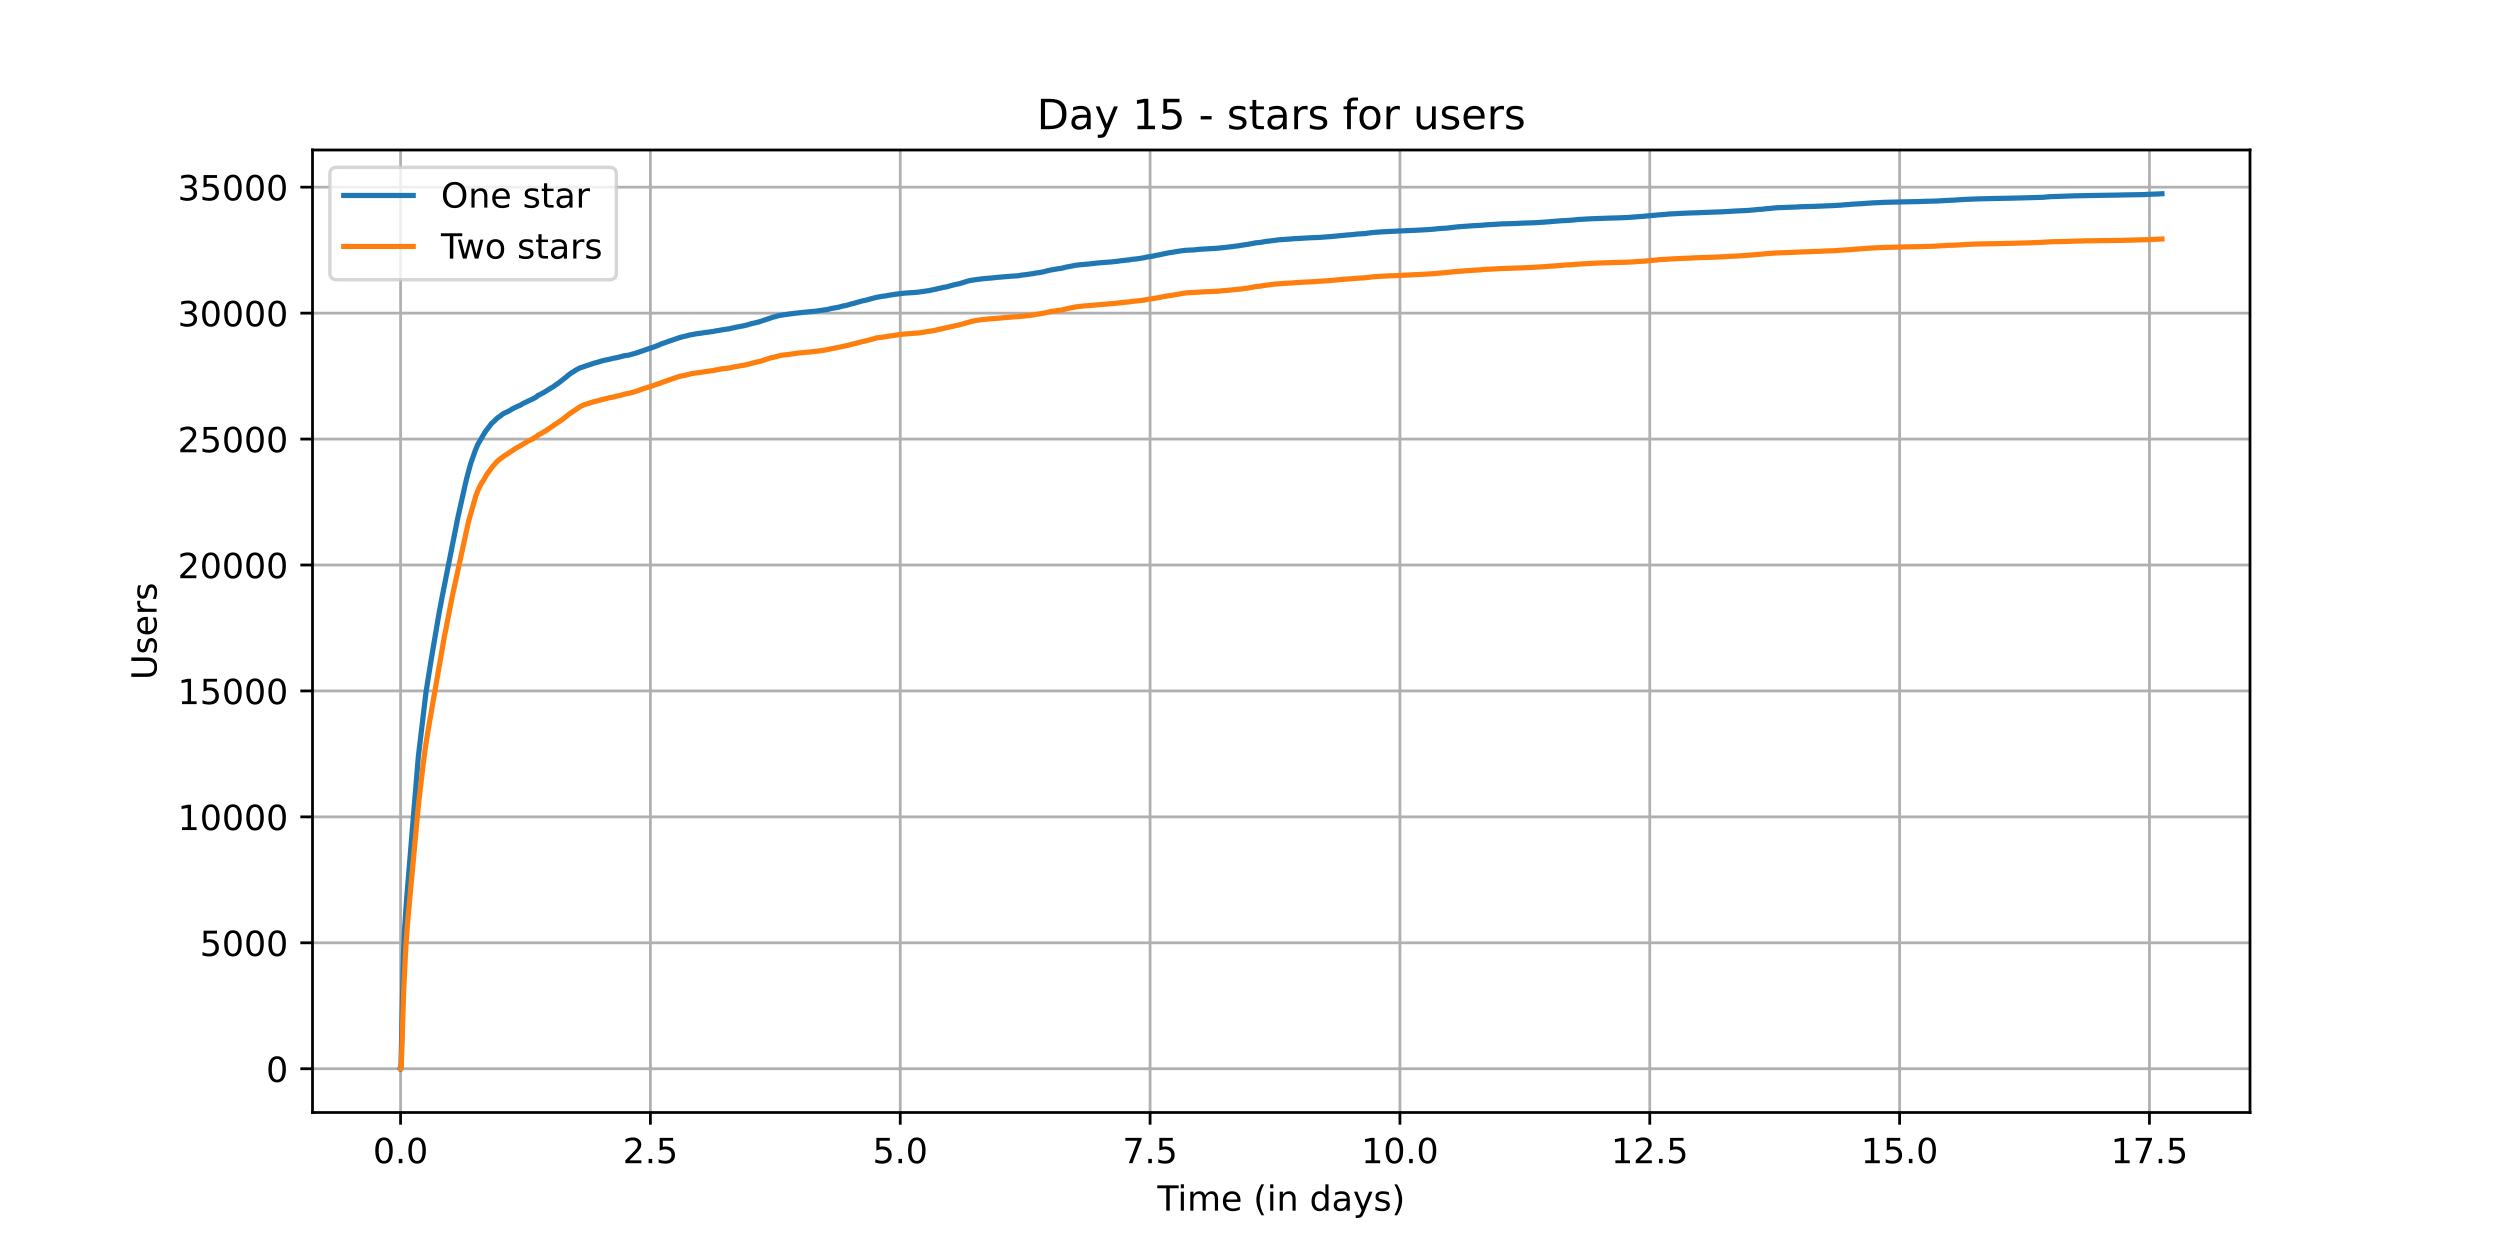 <?xml version="1.0" encoding="utf-8" standalone="no"?>
<!DOCTYPE svg PUBLIC "-//W3C//DTD SVG 1.1//EN"
  "http://www.w3.org/Graphics/SVG/1.1/DTD/svg11.dtd">
<!-- Created with matplotlib (https://matplotlib.org/) -->
<svg height="360pt" version="1.1" viewBox="0 0 720 360" width="720pt" xmlns="http://www.w3.org/2000/svg" xmlns:xlink="http://www.w3.org/1999/xlink">
 <defs>
  <style type="text/css">*{stroke-linecap:butt;stroke-linejoin:round;}</style>
 </defs>
 <g id="figure_1">
  <g id="patch_1">
   <path d="M 0 360 
L 720 360 
L 720 0 
L 0 0 
z
" style="fill:#ffffff;"/>
  </g>
  <g id="axes_1">
   <g id="patch_2">
    <path d="M 90 320.4 
L 648 320.4 
L 648 43.2 
L 90 43.2 
z
" style="fill:#ffffff;"/>
   </g>
   <g id="matplotlib.axis_1">
    <g id="xtick_1">
     <g id="line2d_1">
      <path clip-path="url(#p3fea40310a)" d="M 115.364 320.4 
L 115.364 43.2 
" style="fill:none;stroke:#b0b0b0;stroke-linecap:square;stroke-width:0.8;"/>
     </g>
     <g id="line2d_2">
      <defs>
       <path d="M 0 0 
L 0 3.5 
" id="mf127acd46f" style="stroke:#000000;stroke-width:0.8;"/>
      </defs>
      <g>
       <use style="stroke:#000000;stroke-width:0.8;" x="115.364" xlink:href="#mf127acd46f" y="320.4"/>
      </g>
     </g>
     <g id="text_1">
      <!-- 0.0 -->
      <g transform="translate(107.412 334.998)scale(0.1 -0.1)">
       <defs>
        <path d="M 31.781 66.406 
Q 24.172 66.406 20.328 58.906 
Q 16.5 51.422 16.5 36.375 
Q 16.5 21.391 20.328 13.891 
Q 24.172 6.391 31.781 6.391 
Q 39.453 6.391 43.281 13.891 
Q 47.125 21.391 47.125 36.375 
Q 47.125 51.422 43.281 58.906 
Q 39.453 66.406 31.781 66.406 
z
M 31.781 74.219 
Q 44.047 74.219 50.516 64.516 
Q 56.984 54.828 56.984 36.375 
Q 56.984 17.969 50.516 8.266 
Q 44.047 -1.422 31.781 -1.422 
Q 19.531 -1.422 13.062 8.266 
Q 6.594 17.969 6.594 36.375 
Q 6.594 54.828 13.062 64.516 
Q 19.531 74.219 31.781 74.219 
z
" id="DejaVuSans-48"/>
        <path d="M 10.688 12.406 
L 21 12.406 
L 21 0 
L 10.688 0 
z
" id="DejaVuSans-46"/>
       </defs>
       <use xlink:href="#DejaVuSans-48"/>
       <use x="63.623" xlink:href="#DejaVuSans-46"/>
       <use x="95.41" xlink:href="#DejaVuSans-48"/>
      </g>
     </g>
    </g>
    <g id="xtick_2">
     <g id="line2d_3">
      <path clip-path="url(#p3fea40310a)" d="M 187.317 320.4 
L 187.317 43.2 
" style="fill:none;stroke:#b0b0b0;stroke-linecap:square;stroke-width:0.8;"/>
     </g>
     <g id="line2d_4">
      <g>
       <use style="stroke:#000000;stroke-width:0.8;" x="187.317" xlink:href="#mf127acd46f" y="320.4"/>
      </g>
     </g>
     <g id="text_2">
      <!-- 2.5 -->
      <g transform="translate(179.366 334.998)scale(0.1 -0.1)">
       <defs>
        <path d="M 19.188 8.297 
L 53.609 8.297 
L 53.609 0 
L 7.328 0 
L 7.328 8.297 
Q 12.938 14.109 22.625 23.891 
Q 32.328 33.688 34.812 36.531 
Q 39.547 41.844 41.422 45.531 
Q 43.312 49.219 43.312 52.781 
Q 43.312 58.594 39.234 62.25 
Q 35.156 65.922 28.609 65.922 
Q 23.969 65.922 18.812 64.312 
Q 13.672 62.703 7.812 59.422 
L 7.812 69.391 
Q 13.766 71.781 18.938 73 
Q 24.125 74.219 28.422 74.219 
Q 39.75 74.219 46.484 68.547 
Q 53.219 62.891 53.219 53.422 
Q 53.219 48.922 51.531 44.891 
Q 49.859 40.875 45.406 35.406 
Q 44.188 33.984 37.641 27.219 
Q 31.109 20.453 19.188 8.297 
z
" id="DejaVuSans-50"/>
        <path d="M 10.797 72.906 
L 49.516 72.906 
L 49.516 64.594 
L 19.828 64.594 
L 19.828 46.734 
Q 21.969 47.469 24.109 47.828 
Q 26.266 48.188 28.422 48.188 
Q 40.625 48.188 47.75 41.5 
Q 54.891 34.812 54.891 23.391 
Q 54.891 11.625 47.562 5.094 
Q 40.234 -1.422 26.906 -1.422 
Q 22.312 -1.422 17.547 -0.641 
Q 12.797 0.141 7.719 1.703 
L 7.719 11.625 
Q 12.109 9.234 16.797 8.062 
Q 21.484 6.891 26.703 6.891 
Q 35.156 6.891 40.078 11.328 
Q 45.016 15.766 45.016 23.391 
Q 45.016 31 40.078 35.438 
Q 35.156 39.891 26.703 39.891 
Q 22.75 39.891 18.812 39.016 
Q 14.891 38.141 10.797 36.281 
z
" id="DejaVuSans-53"/>
       </defs>
       <use xlink:href="#DejaVuSans-50"/>
       <use x="63.623" xlink:href="#DejaVuSans-46"/>
       <use x="95.41" xlink:href="#DejaVuSans-53"/>
      </g>
     </g>
    </g>
    <g id="xtick_3">
     <g id="line2d_5">
      <path clip-path="url(#p3fea40310a)" d="M 259.271 320.4 
L 259.271 43.2 
" style="fill:none;stroke:#b0b0b0;stroke-linecap:square;stroke-width:0.8;"/>
     </g>
     <g id="line2d_6">
      <g>
       <use style="stroke:#000000;stroke-width:0.8;" x="259.271" xlink:href="#mf127acd46f" y="320.4"/>
      </g>
     </g>
     <g id="text_3">
      <!-- 5.0 -->
      <g transform="translate(251.319 334.998)scale(0.1 -0.1)">
       <use xlink:href="#DejaVuSans-53"/>
       <use x="63.623" xlink:href="#DejaVuSans-46"/>
       <use x="95.41" xlink:href="#DejaVuSans-48"/>
      </g>
     </g>
    </g>
    <g id="xtick_4">
     <g id="line2d_7">
      <path clip-path="url(#p3fea40310a)" d="M 331.224 320.4 
L 331.224 43.2 
" style="fill:none;stroke:#b0b0b0;stroke-linecap:square;stroke-width:0.8;"/>
     </g>
     <g id="line2d_8">
      <g>
       <use style="stroke:#000000;stroke-width:0.8;" x="331.224" xlink:href="#mf127acd46f" y="320.4"/>
      </g>
     </g>
     <g id="text_4">
      <!-- 7.5 -->
      <g transform="translate(323.273 334.998)scale(0.1 -0.1)">
       <defs>
        <path d="M 8.203 72.906 
L 55.078 72.906 
L 55.078 68.703 
L 28.609 0 
L 18.312 0 
L 43.219 64.594 
L 8.203 64.594 
z
" id="DejaVuSans-55"/>
       </defs>
       <use xlink:href="#DejaVuSans-55"/>
       <use x="63.623" xlink:href="#DejaVuSans-46"/>
       <use x="95.41" xlink:href="#DejaVuSans-53"/>
      </g>
     </g>
    </g>
    <g id="xtick_5">
     <g id="line2d_9">
      <path clip-path="url(#p3fea40310a)" d="M 403.178 320.4 
L 403.178 43.2 
" style="fill:none;stroke:#b0b0b0;stroke-linecap:square;stroke-width:0.8;"/>
     </g>
     <g id="line2d_10">
      <g>
       <use style="stroke:#000000;stroke-width:0.8;" x="403.178" xlink:href="#mf127acd46f" y="320.4"/>
      </g>
     </g>
     <g id="text_5">
      <!-- 10.0 -->
      <g transform="translate(392.045 334.998)scale(0.1 -0.1)">
       <defs>
        <path d="M 12.406 8.297 
L 28.516 8.297 
L 28.516 63.922 
L 10.984 60.406 
L 10.984 69.391 
L 28.422 72.906 
L 38.281 72.906 
L 38.281 8.297 
L 54.391 8.297 
L 54.391 0 
L 12.406 0 
z
" id="DejaVuSans-49"/>
       </defs>
       <use xlink:href="#DejaVuSans-49"/>
       <use x="63.623" xlink:href="#DejaVuSans-48"/>
       <use x="127.246" xlink:href="#DejaVuSans-46"/>
       <use x="159.033" xlink:href="#DejaVuSans-48"/>
      </g>
     </g>
    </g>
    <g id="xtick_6">
     <g id="line2d_11">
      <path clip-path="url(#p3fea40310a)" d="M 475.132 320.4 
L 475.132 43.2 
" style="fill:none;stroke:#b0b0b0;stroke-linecap:square;stroke-width:0.8;"/>
     </g>
     <g id="line2d_12">
      <g>
       <use style="stroke:#000000;stroke-width:0.8;" x="475.132" xlink:href="#mf127acd46f" y="320.4"/>
      </g>
     </g>
     <g id="text_6">
      <!-- 12.5 -->
      <g transform="translate(463.999 334.998)scale(0.1 -0.1)">
       <use xlink:href="#DejaVuSans-49"/>
       <use x="63.623" xlink:href="#DejaVuSans-50"/>
       <use x="127.246" xlink:href="#DejaVuSans-46"/>
       <use x="159.033" xlink:href="#DejaVuSans-53"/>
      </g>
     </g>
    </g>
    <g id="xtick_7">
     <g id="line2d_13">
      <path clip-path="url(#p3fea40310a)" d="M 547.085 320.4 
L 547.085 43.2 
" style="fill:none;stroke:#b0b0b0;stroke-linecap:square;stroke-width:0.8;"/>
     </g>
     <g id="line2d_14">
      <g>
       <use style="stroke:#000000;stroke-width:0.8;" x="547.085" xlink:href="#mf127acd46f" y="320.4"/>
      </g>
     </g>
     <g id="text_7">
      <!-- 15.0 -->
      <g transform="translate(535.952 334.998)scale(0.1 -0.1)">
       <use xlink:href="#DejaVuSans-49"/>
       <use x="63.623" xlink:href="#DejaVuSans-53"/>
       <use x="127.246" xlink:href="#DejaVuSans-46"/>
       <use x="159.033" xlink:href="#DejaVuSans-48"/>
      </g>
     </g>
    </g>
    <g id="xtick_8">
     <g id="line2d_15">
      <path clip-path="url(#p3fea40310a)" d="M 619.039 320.4 
L 619.039 43.2 
" style="fill:none;stroke:#b0b0b0;stroke-linecap:square;stroke-width:0.8;"/>
     </g>
     <g id="line2d_16">
      <g>
       <use style="stroke:#000000;stroke-width:0.8;" x="619.039" xlink:href="#mf127acd46f" y="320.4"/>
      </g>
     </g>
     <g id="text_8">
      <!-- 17.5 -->
      <g transform="translate(607.906 334.998)scale(0.1 -0.1)">
       <use xlink:href="#DejaVuSans-49"/>
       <use x="63.623" xlink:href="#DejaVuSans-55"/>
       <use x="127.246" xlink:href="#DejaVuSans-46"/>
       <use x="159.033" xlink:href="#DejaVuSans-53"/>
      </g>
     </g>
    </g>
    <g id="text_9">
     <!-- Time (in days) -->
     <g transform="translate(333.327 348.677)scale(0.1 -0.1)">
      <defs>
       <path d="M -0.297 72.906 
L 61.375 72.906 
L 61.375 64.594 
L 35.5 64.594 
L 35.5 0 
L 25.594 0 
L 25.594 64.594 
L -0.297 64.594 
z
" id="DejaVuSans-84"/>
       <path d="M 9.422 54.688 
L 18.406 54.688 
L 18.406 0 
L 9.422 0 
z
M 9.422 75.984 
L 18.406 75.984 
L 18.406 64.594 
L 9.422 64.594 
z
" id="DejaVuSans-105"/>
       <path d="M 52 44.188 
Q 55.375 50.25 60.062 53.125 
Q 64.75 56 71.094 56 
Q 79.641 56 84.281 50.016 
Q 88.922 44.047 88.922 33.016 
L 88.922 0 
L 79.891 0 
L 79.891 32.719 
Q 79.891 40.578 77.094 44.375 
Q 74.312 48.188 68.609 48.188 
Q 61.625 48.188 57.562 43.547 
Q 53.516 38.922 53.516 30.906 
L 53.516 0 
L 44.484 0 
L 44.484 32.719 
Q 44.484 40.625 41.703 44.406 
Q 38.922 48.188 33.109 48.188 
Q 26.219 48.188 22.156 43.531 
Q 18.109 38.875 18.109 30.906 
L 18.109 0 
L 9.078 0 
L 9.078 54.688 
L 18.109 54.688 
L 18.109 46.188 
Q 21.188 51.219 25.484 53.609 
Q 29.781 56 35.688 56 
Q 41.656 56 45.828 52.969 
Q 50 49.953 52 44.188 
z
" id="DejaVuSans-109"/>
       <path d="M 56.203 29.594 
L 56.203 25.203 
L 14.891 25.203 
Q 15.484 15.922 20.484 11.062 
Q 25.484 6.203 34.422 6.203 
Q 39.594 6.203 44.453 7.469 
Q 49.312 8.734 54.109 11.281 
L 54.109 2.781 
Q 49.266 0.734 44.188 -0.344 
Q 39.109 -1.422 33.891 -1.422 
Q 20.797 -1.422 13.156 6.188 
Q 5.516 13.812 5.516 26.812 
Q 5.516 40.234 12.766 48.109 
Q 20.016 56 32.328 56 
Q 43.359 56 49.781 48.891 
Q 56.203 41.797 56.203 29.594 
z
M 47.219 32.234 
Q 47.125 39.594 43.094 43.984 
Q 39.062 48.391 32.422 48.391 
Q 24.906 48.391 20.391 44.141 
Q 15.875 39.891 15.188 32.172 
z
" id="DejaVuSans-101"/>
       <path id="DejaVuSans-32"/>
       <path d="M 31 75.875 
Q 24.469 64.656 21.281 53.656 
Q 18.109 42.672 18.109 31.391 
Q 18.109 20.125 21.312 9.062 
Q 24.516 -2 31 -13.188 
L 23.188 -13.188 
Q 15.875 -1.703 12.234 9.375 
Q 8.594 20.453 8.594 31.391 
Q 8.594 42.281 12.203 53.312 
Q 15.828 64.359 23.188 75.875 
z
" id="DejaVuSans-40"/>
       <path d="M 54.891 33.016 
L 54.891 0 
L 45.906 0 
L 45.906 32.719 
Q 45.906 40.484 42.875 44.328 
Q 39.844 48.188 33.797 48.188 
Q 26.516 48.188 22.312 43.547 
Q 18.109 38.922 18.109 30.906 
L 18.109 0 
L 9.078 0 
L 9.078 54.688 
L 18.109 54.688 
L 18.109 46.188 
Q 21.344 51.125 25.703 53.562 
Q 30.078 56 35.797 56 
Q 45.219 56 50.047 50.172 
Q 54.891 44.344 54.891 33.016 
z
" id="DejaVuSans-110"/>
       <path d="M 45.406 46.391 
L 45.406 75.984 
L 54.391 75.984 
L 54.391 0 
L 45.406 0 
L 45.406 8.203 
Q 42.578 3.328 38.25 0.953 
Q 33.938 -1.422 27.875 -1.422 
Q 17.969 -1.422 11.734 6.484 
Q 5.516 14.406 5.516 27.297 
Q 5.516 40.188 11.734 48.094 
Q 17.969 56 27.875 56 
Q 33.938 56 38.25 53.625 
Q 42.578 51.266 45.406 46.391 
z
M 14.797 27.297 
Q 14.797 17.391 18.875 11.75 
Q 22.953 6.109 30.078 6.109 
Q 37.203 6.109 41.297 11.75 
Q 45.406 17.391 45.406 27.297 
Q 45.406 37.203 41.297 42.844 
Q 37.203 48.484 30.078 48.484 
Q 22.953 48.484 18.875 42.844 
Q 14.797 37.203 14.797 27.297 
z
" id="DejaVuSans-100"/>
       <path d="M 34.281 27.484 
Q 23.391 27.484 19.188 25 
Q 14.984 22.516 14.984 16.5 
Q 14.984 11.719 18.141 8.906 
Q 21.297 6.109 26.703 6.109 
Q 34.188 6.109 38.703 11.406 
Q 43.219 16.703 43.219 25.484 
L 43.219 27.484 
z
M 52.203 31.203 
L 52.203 0 
L 43.219 0 
L 43.219 8.297 
Q 40.141 3.328 35.547 0.953 
Q 30.953 -1.422 24.312 -1.422 
Q 15.922 -1.422 10.953 3.297 
Q 6 8.016 6 15.922 
Q 6 25.141 12.172 29.828 
Q 18.359 34.516 30.609 34.516 
L 43.219 34.516 
L 43.219 35.406 
Q 43.219 41.609 39.141 45 
Q 35.062 48.391 27.688 48.391 
Q 23 48.391 18.547 47.266 
Q 14.109 46.141 10.016 43.891 
L 10.016 52.203 
Q 14.938 54.109 19.578 55.047 
Q 24.219 56 28.609 56 
Q 40.484 56 46.344 49.844 
Q 52.203 43.703 52.203 31.203 
z
" id="DejaVuSans-97"/>
       <path d="M 32.172 -5.078 
Q 28.375 -14.844 24.75 -17.812 
Q 21.141 -20.797 15.094 -20.797 
L 7.906 -20.797 
L 7.906 -13.281 
L 13.188 -13.281 
Q 16.891 -13.281 18.938 -11.516 
Q 21 -9.766 23.484 -3.219 
L 25.094 0.875 
L 2.984 54.688 
L 12.5 54.688 
L 29.594 11.922 
L 46.688 54.688 
L 56.203 54.688 
z
" id="DejaVuSans-121"/>
       <path d="M 44.281 53.078 
L 44.281 44.578 
Q 40.484 46.531 36.375 47.5 
Q 32.281 48.484 27.875 48.484 
Q 21.188 48.484 17.844 46.438 
Q 14.5 44.391 14.5 40.281 
Q 14.5 37.156 16.891 35.375 
Q 19.281 33.594 26.516 31.984 
L 29.594 31.297 
Q 39.156 29.25 43.188 25.516 
Q 47.219 21.781 47.219 15.094 
Q 47.219 7.469 41.188 3.016 
Q 35.156 -1.422 24.609 -1.422 
Q 20.219 -1.422 15.453 -0.562 
Q 10.688 0.297 5.422 2 
L 5.422 11.281 
Q 10.406 8.688 15.234 7.391 
Q 20.062 6.109 24.812 6.109 
Q 31.156 6.109 34.562 8.281 
Q 37.984 10.453 37.984 14.406 
Q 37.984 18.062 35.516 20.016 
Q 33.062 21.969 24.703 23.781 
L 21.578 24.516 
Q 13.234 26.266 9.516 29.906 
Q 5.812 33.547 5.812 39.891 
Q 5.812 47.609 11.281 51.797 
Q 16.75 56 26.812 56 
Q 31.781 56 36.172 55.266 
Q 40.578 54.547 44.281 53.078 
z
" id="DejaVuSans-115"/>
       <path d="M 8.016 75.875 
L 15.828 75.875 
Q 23.141 64.359 26.781 53.312 
Q 30.422 42.281 30.422 31.391 
Q 30.422 20.453 26.781 9.375 
Q 23.141 -1.703 15.828 -13.188 
L 8.016 -13.188 
Q 14.5 -2 17.703 9.062 
Q 20.906 20.125 20.906 31.391 
Q 20.906 42.672 17.703 53.656 
Q 14.5 64.656 8.016 75.875 
z
" id="DejaVuSans-41"/>
      </defs>
      <use xlink:href="#DejaVuSans-84"/>
      <use x="57.959" xlink:href="#DejaVuSans-105"/>
      <use x="85.742" xlink:href="#DejaVuSans-109"/>
      <use x="183.154" xlink:href="#DejaVuSans-101"/>
      <use x="244.678" xlink:href="#DejaVuSans-32"/>
      <use x="276.465" xlink:href="#DejaVuSans-40"/>
      <use x="315.479" xlink:href="#DejaVuSans-105"/>
      <use x="343.262" xlink:href="#DejaVuSans-110"/>
      <use x="406.641" xlink:href="#DejaVuSans-32"/>
      <use x="438.428" xlink:href="#DejaVuSans-100"/>
      <use x="501.904" xlink:href="#DejaVuSans-97"/>
      <use x="563.184" xlink:href="#DejaVuSans-121"/>
      <use x="622.363" xlink:href="#DejaVuSans-115"/>
      <use x="674.463" xlink:href="#DejaVuSans-41"/>
     </g>
    </g>
   </g>
   <g id="matplotlib.axis_2">
    <g id="ytick_1">
     <g id="line2d_17">
      <path clip-path="url(#p3fea40310a)" d="M 90 307.8 
L 648 307.8 
" style="fill:none;stroke:#b0b0b0;stroke-linecap:square;stroke-width:0.8;"/>
     </g>
     <g id="line2d_18">
      <defs>
       <path d="M 0 0 
L -3.5 0 
" id="m2b07135d30" style="stroke:#000000;stroke-width:0.8;"/>
      </defs>
      <g>
       <use style="stroke:#000000;stroke-width:0.8;" x="90" xlink:href="#m2b07135d30" y="307.8"/>
      </g>
     </g>
     <g id="text_10">
      <!-- 0 -->
      <g transform="translate(76.638 311.599)scale(0.1 -0.1)">
       <use xlink:href="#DejaVuSans-48"/>
      </g>
     </g>
    </g>
    <g id="ytick_2">
     <g id="line2d_19">
      <path clip-path="url(#p3fea40310a)" d="M 90 271.53 
L 648 271.53 
" style="fill:none;stroke:#b0b0b0;stroke-linecap:square;stroke-width:0.8;"/>
     </g>
     <g id="line2d_20">
      <g>
       <use style="stroke:#000000;stroke-width:0.8;" x="90" xlink:href="#m2b07135d30" y="271.53"/>
      </g>
     </g>
     <g id="text_11">
      <!-- 5000 -->
      <g transform="translate(57.55 275.329)scale(0.1 -0.1)">
       <use xlink:href="#DejaVuSans-53"/>
       <use x="63.623" xlink:href="#DejaVuSans-48"/>
       <use x="127.246" xlink:href="#DejaVuSans-48"/>
       <use x="190.869" xlink:href="#DejaVuSans-48"/>
      </g>
     </g>
    </g>
    <g id="ytick_3">
     <g id="line2d_21">
      <path clip-path="url(#p3fea40310a)" d="M 90 235.259 
L 648 235.259 
" style="fill:none;stroke:#b0b0b0;stroke-linecap:square;stroke-width:0.8;"/>
     </g>
     <g id="line2d_22">
      <g>
       <use style="stroke:#000000;stroke-width:0.8;" x="90" xlink:href="#m2b07135d30" y="235.259"/>
      </g>
     </g>
     <g id="text_12">
      <!-- 10000 -->
      <g transform="translate(51.188 239.058)scale(0.1 -0.1)">
       <use xlink:href="#DejaVuSans-49"/>
       <use x="63.623" xlink:href="#DejaVuSans-48"/>
       <use x="127.246" xlink:href="#DejaVuSans-48"/>
       <use x="190.869" xlink:href="#DejaVuSans-48"/>
       <use x="254.492" xlink:href="#DejaVuSans-48"/>
      </g>
     </g>
    </g>
    <g id="ytick_4">
     <g id="line2d_23">
      <path clip-path="url(#p3fea40310a)" d="M 90 198.989 
L 648 198.989 
" style="fill:none;stroke:#b0b0b0;stroke-linecap:square;stroke-width:0.8;"/>
     </g>
     <g id="line2d_24">
      <g>
       <use style="stroke:#000000;stroke-width:0.8;" x="90" xlink:href="#m2b07135d30" y="198.989"/>
      </g>
     </g>
     <g id="text_13">
      <!-- 15000 -->
      <g transform="translate(51.188 202.788)scale(0.1 -0.1)">
       <use xlink:href="#DejaVuSans-49"/>
       <use x="63.623" xlink:href="#DejaVuSans-53"/>
       <use x="127.246" xlink:href="#DejaVuSans-48"/>
       <use x="190.869" xlink:href="#DejaVuSans-48"/>
       <use x="254.492" xlink:href="#DejaVuSans-48"/>
      </g>
     </g>
    </g>
    <g id="ytick_5">
     <g id="line2d_25">
      <path clip-path="url(#p3fea40310a)" d="M 90 162.718 
L 648 162.718 
" style="fill:none;stroke:#b0b0b0;stroke-linecap:square;stroke-width:0.8;"/>
     </g>
     <g id="line2d_26">
      <g>
       <use style="stroke:#000000;stroke-width:0.8;" x="90" xlink:href="#m2b07135d30" y="162.718"/>
      </g>
     </g>
     <g id="text_14">
      <!-- 20000 -->
      <g transform="translate(51.188 166.517)scale(0.1 -0.1)">
       <use xlink:href="#DejaVuSans-50"/>
       <use x="63.623" xlink:href="#DejaVuSans-48"/>
       <use x="127.246" xlink:href="#DejaVuSans-48"/>
       <use x="190.869" xlink:href="#DejaVuSans-48"/>
       <use x="254.492" xlink:href="#DejaVuSans-48"/>
      </g>
     </g>
    </g>
    <g id="ytick_6">
     <g id="line2d_27">
      <path clip-path="url(#p3fea40310a)" d="M 90 126.448 
L 648 126.448 
" style="fill:none;stroke:#b0b0b0;stroke-linecap:square;stroke-width:0.8;"/>
     </g>
     <g id="line2d_28">
      <g>
       <use style="stroke:#000000;stroke-width:0.8;" x="90" xlink:href="#m2b07135d30" y="126.448"/>
      </g>
     </g>
     <g id="text_15">
      <!-- 25000 -->
      <g transform="translate(51.188 130.247)scale(0.1 -0.1)">
       <use xlink:href="#DejaVuSans-50"/>
       <use x="63.623" xlink:href="#DejaVuSans-53"/>
       <use x="127.246" xlink:href="#DejaVuSans-48"/>
       <use x="190.869" xlink:href="#DejaVuSans-48"/>
       <use x="254.492" xlink:href="#DejaVuSans-48"/>
      </g>
     </g>
    </g>
    <g id="ytick_7">
     <g id="line2d_29">
      <path clip-path="url(#p3fea40310a)" d="M 90 90.177 
L 648 90.177 
" style="fill:none;stroke:#b0b0b0;stroke-linecap:square;stroke-width:0.8;"/>
     </g>
     <g id="line2d_30">
      <g>
       <use style="stroke:#000000;stroke-width:0.8;" x="90" xlink:href="#m2b07135d30" y="90.177"/>
      </g>
     </g>
     <g id="text_16">
      <!-- 30000 -->
      <g transform="translate(51.188 93.976)scale(0.1 -0.1)">
       <defs>
        <path d="M 40.578 39.312 
Q 47.656 37.797 51.625 33 
Q 55.609 28.219 55.609 21.188 
Q 55.609 10.406 48.188 4.484 
Q 40.766 -1.422 27.094 -1.422 
Q 22.516 -1.422 17.656 -0.516 
Q 12.797 0.391 7.625 2.203 
L 7.625 11.719 
Q 11.719 9.328 16.594 8.109 
Q 21.484 6.891 26.812 6.891 
Q 36.078 6.891 40.938 10.547 
Q 45.797 14.203 45.797 21.188 
Q 45.797 27.641 41.281 31.266 
Q 36.766 34.906 28.719 34.906 
L 20.219 34.906 
L 20.219 43.016 
L 29.109 43.016 
Q 36.375 43.016 40.234 45.922 
Q 44.094 48.828 44.094 54.297 
Q 44.094 59.906 40.109 62.906 
Q 36.141 65.922 28.719 65.922 
Q 24.656 65.922 20.016 65.031 
Q 15.375 64.156 9.812 62.312 
L 9.812 71.094 
Q 15.438 72.656 20.344 73.438 
Q 25.25 74.219 29.594 74.219 
Q 40.828 74.219 47.359 69.109 
Q 53.906 64.016 53.906 55.328 
Q 53.906 49.266 50.438 45.094 
Q 46.969 40.922 40.578 39.312 
z
" id="DejaVuSans-51"/>
       </defs>
       <use xlink:href="#DejaVuSans-51"/>
       <use x="63.623" xlink:href="#DejaVuSans-48"/>
       <use x="127.246" xlink:href="#DejaVuSans-48"/>
       <use x="190.869" xlink:href="#DejaVuSans-48"/>
       <use x="254.492" xlink:href="#DejaVuSans-48"/>
      </g>
     </g>
    </g>
    <g id="ytick_8">
     <g id="line2d_31">
      <path clip-path="url(#p3fea40310a)" d="M 90 53.907 
L 648 53.907 
" style="fill:none;stroke:#b0b0b0;stroke-linecap:square;stroke-width:0.8;"/>
     </g>
     <g id="line2d_32">
      <g>
       <use style="stroke:#000000;stroke-width:0.8;" x="90" xlink:href="#m2b07135d30" y="53.907"/>
      </g>
     </g>
     <g id="text_17">
      <!-- 35000 -->
      <g transform="translate(51.188 57.706)scale(0.1 -0.1)">
       <use xlink:href="#DejaVuSans-51"/>
       <use x="63.623" xlink:href="#DejaVuSans-53"/>
       <use x="127.246" xlink:href="#DejaVuSans-48"/>
       <use x="190.869" xlink:href="#DejaVuSans-48"/>
       <use x="254.492" xlink:href="#DejaVuSans-48"/>
      </g>
     </g>
    </g>
    <g id="text_18">
     <!-- Users -->
     <g transform="translate(45.108 195.801)rotate(-90)scale(0.1 -0.1)">
      <defs>
       <path d="M 8.688 72.906 
L 18.609 72.906 
L 18.609 28.609 
Q 18.609 16.891 22.844 11.734 
Q 27.094 6.594 36.625 6.594 
Q 46.094 6.594 50.344 11.734 
Q 54.594 16.891 54.594 28.609 
L 54.594 72.906 
L 64.5 72.906 
L 64.5 27.391 
Q 64.5 13.141 57.438 5.859 
Q 50.391 -1.422 36.625 -1.422 
Q 22.797 -1.422 15.734 5.859 
Q 8.688 13.141 8.688 27.391 
z
" id="DejaVuSans-85"/>
       <path d="M 41.109 46.297 
Q 39.594 47.172 37.812 47.578 
Q 36.031 48 33.891 48 
Q 26.266 48 22.188 43.047 
Q 18.109 38.094 18.109 28.812 
L 18.109 0 
L 9.078 0 
L 9.078 54.688 
L 18.109 54.688 
L 18.109 46.188 
Q 20.953 51.172 25.484 53.578 
Q 30.031 56 36.531 56 
Q 37.453 56 38.578 55.875 
Q 39.703 55.766 41.062 55.516 
z
" id="DejaVuSans-114"/>
      </defs>
      <use xlink:href="#DejaVuSans-85"/>
      <use x="73.193" xlink:href="#DejaVuSans-115"/>
      <use x="125.293" xlink:href="#DejaVuSans-101"/>
      <use x="186.816" xlink:href="#DejaVuSans-114"/>
      <use x="227.93" xlink:href="#DejaVuSans-115"/>
     </g>
    </g>
   </g>
   <g id="line2d_33">
    <path clip-path="url(#p3fea40310a)" d="M 115.364 307.8 
L 115.421 307.742 
L 115.5 306.56 
L 115.659 299.182 
L 116.174 275.693 
L 116.51 267.634 
L 117.124 258.654 
L 120.477 217.958 
L 122.656 199.641 
L 123.23 195.949 
L 123.943 191.473 
L 124.538 187.868 
L 124.756 186.562 
L 126.538 176.08 
L 126.776 174.912 
L 127.291 172.119 
L 131.767 149.537 
L 131.946 148.696 
L 134.086 139.113 
L 134.343 138.054 
L 134.72 136.589 
L 135.176 134.899 
L 135.612 133.361 
L 136.702 130.242 
L 137.038 129.342 
L 137.633 127.942 
L 139.515 124.75 
L 139.832 124.242 
L 141.1 122.581 
L 141.18 122.501 
L 141.516 122.008 
L 142.467 121.174 
L 142.804 120.775 
L 143.458 120.209 
L 143.973 119.912 
L 144.289 119.622 
L 144.586 119.404 
L 144.864 119.186 
L 145.696 118.773 
L 146.052 118.642 
L 146.666 118.301 
L 147.617 117.735 
L 147.795 117.627 
L 148.35 117.358 
L 149.538 116.821 
L 149.716 116.756 
L 149.934 116.662 
L 150.33 116.386 
L 150.984 116.038 
L 151.241 115.929 
L 152.113 115.501 
L 152.588 115.284 
L 152.826 115.182 
L 153.044 115.088 
L 153.242 114.979 
L 153.816 114.689 
L 154.352 114.377 
L 154.59 114.21 
L 154.729 114.05 
L 154.927 113.876 
L 155.244 113.775 
L 155.917 113.412 
L 156.571 113.064 
L 157.621 112.425 
L 157.779 112.324 
L 158.096 112.121 
L 158.255 112.012 
L 159.225 111.439 
L 159.622 111.185 
L 159.939 110.917 
L 160.434 110.619 
L 163.15 108.516 
L 163.506 108.175 
L 163.804 107.957 
L 164.081 107.725 
L 164.457 107.478 
L 164.755 107.239 
L 165.072 107.137 
L 165.309 106.912 
L 165.468 106.818 
L 165.686 106.687 
L 165.844 106.586 
L 166.062 106.455 
L 166.756 106.1 
L 167.033 105.94 
L 167.37 105.839 
L 167.667 105.752 
L 171.253 104.54 
L 171.748 104.431 
L 173.63 103.866 
L 174.145 103.757 
L 174.343 103.692 
L 174.938 103.583 
L 175.651 103.438 
L 176.068 103.336 
L 176.385 103.227 
L 176.979 103.126 
L 177.237 103.068 
L 177.851 102.959 
L 178.961 102.669 
L 179.337 102.56 
L 180.07 102.408 
L 181.001 102.299 
L 182.447 101.885 
L 182.883 101.776 
L 183.081 101.718 
L 183.418 101.61 
L 183.616 101.537 
L 183.933 101.428 
L 188.172 99.977 
L 188.488 99.883 
L 188.687 99.782 
L 188.984 99.673 
L 189.42 99.484 
L 189.756 99.383 
L 190.331 99.092 
L 195.801 97.192 
L 196.296 97.083 
L 196.633 96.967 
L 197.386 96.807 
L 197.841 96.699 
L 198.158 96.597 
L 198.594 96.488 
L 198.851 96.43 
L 199.564 96.321 
L 200.337 96.155 
L 201.149 96.053 
L 201.386 96.009 
L 202.278 95.901 
L 202.951 95.77 
L 203.961 95.661 
L 204.536 95.567 
L 205.427 95.458 
L 206.259 95.27 
L 207.051 95.175 
L 207.229 95.132 
L 207.784 95.023 
L 208.022 94.979 
L 208.794 94.878 
L 208.972 94.827 
L 209.884 94.718 
L 210.795 94.501 
L 211.29 94.399 
L 211.548 94.341 
L 212.043 94.232 
L 212.716 94.102 
L 213.271 93.993 
L 213.905 93.877 
L 214.4 93.775 
L 214.697 93.688 
L 215.153 93.587 
L 215.39 93.543 
L 215.668 93.434 
L 215.807 93.376 
L 216.262 93.267 
L 216.42 93.209 
L 216.955 93.101 
L 217.926 92.861 
L 218.441 92.752 
L 222.247 91.483 
L 222.504 91.374 
L 223.297 91.193 
L 223.634 91.084 
L 223.951 90.982 
L 224.367 90.881 
L 224.526 90.837 
L 225.397 90.728 
L 225.675 90.663 
L 226.527 90.554 
L 227.062 90.475 
L 227.874 90.366 
L 228.389 90.293 
L 229.241 90.184 
L 229.657 90.148 
L 230.667 90.039 
L 231.162 89.974 
L 232.311 89.865 
L 232.727 89.829 
L 233.797 89.72 
L 234.153 89.706 
L 235.144 89.597 
L 235.659 89.524 
L 236.312 89.415 
L 236.807 89.35 
L 237.54 89.241 
L 237.996 89.191 
L 238.491 89.082 
L 239.561 88.806 
L 240.313 88.697 
L 241.007 88.559 
L 241.66 88.451 
L 242.037 88.313 
L 242.928 88.102 
L 243.502 87.994 
L 243.74 87.957 
L 245.226 87.522 
L 245.702 87.413 
L 247.128 87.007 
L 247.504 86.898 
L 248.653 86.594 
L 249.307 86.485 
L 250.753 86.071 
L 251.169 85.963 
L 252.318 85.651 
L 252.971 85.549 
L 253.229 85.491 
L 253.843 85.382 
L 254.595 85.273 
L 255.051 85.223 
L 255.566 85.114 
L 256.219 84.99 
L 256.992 84.882 
L 257.566 84.787 
L 258.398 84.679 
L 258.913 84.606 
L 259.963 84.497 
L 260.498 84.417 
L 262.281 84.309 
L 262.677 84.28 
L 264.004 84.171 
L 264.4 84.142 
L 265.153 84.04 
L 265.371 84.004 
L 266.202 83.895 
L 266.797 83.794 
L 267.648 83.685 
L 268.54 83.474 
L 269.154 83.366 
L 270.144 83.119 
L 270.699 83.017 
L 270.936 82.967 
L 271.333 82.858 
L 271.531 82.792 
L 272.244 82.684 
L 273.016 82.517 
L 273.392 82.408 
L 273.749 82.285 
L 274.204 82.176 
L 275.136 81.951 
L 275.592 81.842 
L 276.324 81.69 
L 276.721 81.581 
L 278.662 80.979 
L 279.058 80.877 
L 279.336 80.798 
L 280.009 80.689 
L 280.247 80.638 
L 281.138 80.529 
L 281.356 80.493 
L 282.326 80.384 
L 282.901 80.29 
L 284.109 80.181 
L 284.307 80.159 
L 285.753 80.05 
L 286.228 79.992 
L 287.179 79.884 
L 287.575 79.855 
L 288.764 79.753 
L 289.2 79.709 
L 290.685 79.601 
L 291.161 79.543 
L 293.141 79.434 
L 293.815 79.303 
L 294.47 79.194 
L 294.886 79.158 
L 295.817 79.049 
L 296.431 78.941 
L 297.283 78.832 
L 297.798 78.759 
L 298.233 78.65 
L 298.471 78.607 
L 299.461 78.498 
L 300.293 78.309 
L 300.867 78.208 
L 301.204 78.092 
L 301.679 77.983 
L 302.531 77.78 
L 303.185 77.678 
L 303.383 77.62 
L 304.116 77.512 
L 304.75 77.395 
L 305.622 77.287 
L 306.573 77.054 
L 306.89 76.96 
L 307.068 76.924 
L 307.623 76.815 
L 308.277 76.692 
L 308.891 76.583 
L 309.664 76.416 
L 310.576 76.307 
L 311.071 76.242 
L 312.458 76.133 
L 312.854 76.104 
L 313.904 75.995 
L 314.122 75.966 
L 315.112 75.858 
L 315.588 75.8 
L 316.657 75.691 
L 317.054 75.662 
L 318.5 75.553 
L 318.896 75.524 
L 320.242 75.422 
L 320.48 75.386 
L 321.451 75.277 
L 321.827 75.255 
L 322.421 75.147 
L 322.639 75.11 
L 323.63 75.002 
L 324.085 74.951 
L 325.234 74.842 
L 325.966 74.69 
L 327.175 74.581 
L 327.709 74.501 
L 328.442 74.392 
L 328.997 74.305 
L 329.611 74.196 
L 330.463 74.001 
L 331.255 73.892 
L 331.79 73.812 
L 332.365 73.718 
L 332.602 73.616 
L 333.236 73.5 
L 333.89 73.391 
L 334.821 73.166 
L 335.416 73.057 
L 336.129 72.912 
L 336.605 72.804 
L 336.842 72.767 
L 337.338 72.702 
L 338.012 72.593 
L 338.646 72.477 
L 339.398 72.368 
L 339.993 72.267 
L 340.864 72.158 
L 341.38 72.085 
L 343.797 71.977 
L 344.272 71.919 
L 345.282 71.81 
L 345.5 71.788 
L 347.54 71.679 
L 347.936 71.65 
L 349.838 71.541 
L 350.194 71.527 
L 351.303 71.425 
L 351.541 71.382 
L 352.789 71.28 
L 353.027 71.244 
L 353.898 71.135 
L 354.393 71.07 
L 355.38 70.968 
L 355.638 70.91 
L 356.589 70.801 
L 357.183 70.7 
L 357.876 70.591 
L 358.49 70.482 
L 359.421 70.381 
L 359.738 70.279 
L 360.253 70.207 
L 360.807 70.105 
L 361.045 70.062 
L 361.54 69.953 
L 362.016 69.895 
L 363.204 69.793 
L 363.462 69.735 
L 363.977 69.626 
L 364.572 69.525 
L 365.641 69.416 
L 366.196 69.329 
L 367.148 69.22 
L 367.643 69.155 
L 368.515 69.046 
L 368.911 69.017 
L 370.576 68.908 
L 370.952 68.886 
L 372.24 68.785 
L 372.458 68.756 
L 374.557 68.647 
L 374.934 68.625 
L 376.657 68.516 
L 377.033 68.495 
L 379.707 68.393 
L 379.905 68.379 
L 381.45 68.27 
L 381.886 68.226 
L 383.471 68.125 
L 383.689 68.088 
L 384.797 67.98 
L 385.154 67.965 
L 386.045 67.864 
L 386.263 67.842 
L 387.491 67.733 
L 387.709 67.697 
L 389.234 67.588 
L 389.67 67.544 
L 390.561 67.436 
L 390.997 67.392 
L 392.86 67.283 
L 393.197 67.276 
L 393.751 67.167 
L 394.247 67.102 
L 395.118 66.993 
L 395.535 66.957 
L 396.981 66.848 
L 397.397 66.812 
L 399.299 66.71 
L 399.497 66.696 
L 401.934 66.587 
L 402.152 66.565 
L 404.568 66.456 
L 404.924 66.442 
L 407.242 66.333 
L 407.579 66.326 
L 409.718 66.217 
L 410.095 66.195 
L 411.838 66.086 
L 412.234 66.057 
L 413.442 65.948 
L 413.957 65.876 
L 415.363 65.767 
L 415.74 65.745 
L 417.305 65.644 
L 417.483 65.6 
L 418.473 65.491 
L 418.988 65.419 
L 420.018 65.31 
L 420.395 65.288 
L 421.782 65.18 
L 422.138 65.165 
L 423.525 65.056 
L 423.942 65.02 
L 426.161 64.911 
L 426.537 64.889 
L 427.607 64.788 
L 427.805 64.766 
L 429.726 64.657 
L 430.103 64.635 
L 431.766 64.527 
L 432.182 64.49 
L 436.163 64.382 
L 436.54 64.36 
L 438.798 64.251 
L 439.134 64.244 
L 442.205 64.135 
L 442.601 64.106 
L 444.482 63.997 
L 444.899 63.961 
L 446.424 63.852 
L 446.662 63.809 
L 448.088 63.7 
L 448.485 63.671 
L 449.832 63.562 
L 450.168 63.555 
L 452.189 63.446 
L 452.605 63.41 
L 453.694 63.301 
L 454.189 63.235 
L 456.09 63.127 
L 456.467 63.105 
L 458.388 62.996 
L 458.745 62.982 
L 461.914 62.873 
L 462.29 62.851 
L 466.094 62.742 
L 466.43 62.735 
L 468.828 62.626 
L 469.165 62.619 
L 470.393 62.51 
L 470.829 62.467 
L 472.473 62.358 
L 472.849 62.336 
L 473.998 62.234 
L 474.255 62.184 
L 475.583 62.075 
L 475.959 62.053 
L 477.108 61.944 
L 477.564 61.893 
L 479.129 61.785 
L 479.525 61.756 
L 480.575 61.647 
L 480.773 61.625 
L 482.971 61.516 
L 483.348 61.494 
L 485.626 61.386 
L 486.002 61.364 
L 489.41 61.255 
L 489.806 61.226 
L 492.817 61.117 
L 493.173 61.103 
L 496.184 60.994 
L 496.402 60.965 
L 498.641 60.856 
L 499.076 60.813 
L 501.236 60.704 
L 501.573 60.697 
L 503.732 60.588 
L 504.227 60.522 
L 505.615 60.414 
L 506.15 60.334 
L 507.933 60.232 
L 508.231 60.145 
L 509.657 60.036 
L 510.133 59.978 
L 511.223 59.87 
L 511.639 59.833 
L 514.452 59.724 
L 514.808 59.71 
L 517.839 59.601 
L 518.295 59.55 
L 522.296 59.442 
L 522.633 59.434 
L 525.168 59.325 
L 525.505 59.318 
L 527.981 59.209 
L 528.378 59.18 
L 530.398 59.072 
L 530.893 59.006 
L 532.557 58.897 
L 533.033 58.839 
L 534.736 58.731 
L 535.093 58.716 
L 536.935 58.607 
L 537.372 58.564 
L 539.036 58.455 
L 539.452 58.419 
L 542.147 58.31 
L 542.563 58.274 
L 547.218 58.165 
L 547.574 58.15 
L 553.26 58.042 
L 553.676 58.005 
L 557.618 57.896 
L 557.975 57.882 
L 560.015 57.773 
L 560.451 57.73 
L 563.185 57.621 
L 563.661 57.563 
L 565.543 57.454 
L 565.939 57.425 
L 568.793 57.316 
L 569.17 57.294 
L 573.587 57.186 
L 573.944 57.171 
L 580.144 57.062 
L 580.52 57.04 
L 584.601 56.932 
L 584.937 56.924 
L 588.582 56.816 
L 589.057 56.758 
L 590.325 56.649 
L 590.682 56.634 
L 593.892 56.525 
L 594.248 56.511 
L 597.478 56.402 
L 597.815 56.395 
L 603.203 56.286 
L 603.54 56.279 
L 610.711 56.17 
L 611.087 56.148 
L 617.684 56.039 
L 618.14 55.989 
L 621.131 55.88 
L 621.507 55.858 
L 622.636 55.8 
L 622.636 55.8 
" style="fill:none;stroke:#1f77b4;stroke-linecap:square;stroke-width:1.5;"/>
   </g>
   <g id="line2d_34">
    <path clip-path="url(#p3fea40310a)" d="M 115.364 307.8 
L 115.461 307.778 
L 115.579 306.705 
L 115.817 299.704 
L 116.253 285.421 
L 116.867 272.872 
L 117.402 265.516 
L 120.358 233.453 
L 120.616 230.921 
L 121.824 220.54 
L 122.398 216.115 
L 122.755 213.671 
L 123.408 209.659 
L 128.024 183.059 
L 128.301 181.767 
L 130.242 171.807 
L 134.938 150.176 
L 137.078 142.697 
L 137.89 140.666 
L 138.802 138.932 
L 139.317 138.221 
L 139.634 137.633 
L 140.248 136.553 
L 142.011 134.18 
L 142.249 133.977 
L 142.447 133.731 
L 142.526 133.644 
L 143.18 132.889 
L 143.794 132.374 
L 144.071 132.171 
L 144.349 131.946 
L 144.507 131.837 
L 145.003 131.46 
L 145.121 131.351 
L 146.211 130.691 
L 146.547 130.452 
L 148.805 128.943 
L 149.657 128.515 
L 149.994 128.312 
L 150.172 128.203 
L 150.529 127.964 
L 150.766 127.855 
L 152.173 126.97 
L 152.509 126.861 
L 153.381 126.426 
L 154.57 125.679 
L 154.709 125.577 
L 154.927 125.316 
L 155.719 124.917 
L 155.996 124.765 
L 156.214 124.656 
L 156.591 124.416 
L 156.789 124.279 
L 157.046 124.17 
L 157.363 123.938 
L 157.74 123.691 
L 157.898 123.597 
L 158.334 123.278 
L 158.671 123.045 
L 159.047 122.784 
L 159.364 122.581 
L 159.542 122.414 
L 159.741 122.306 
L 161.663 121.022 
L 162.04 120.768 
L 162.674 120.231 
L 162.991 120.006 
L 163.566 119.527 
L 163.843 119.317 
L 164.101 119.121 
L 164.398 118.911 
L 164.576 118.802 
L 164.973 118.541 
L 167.152 117.068 
L 168.182 116.597 
L 168.341 116.517 
L 168.638 116.43 
L 169.094 116.328 
L 169.47 116.183 
L 169.847 116.082 
L 170.085 115.965 
L 170.52 115.864 
L 170.818 115.777 
L 171.174 115.668 
L 171.431 115.61 
L 172.521 115.32 
L 172.917 115.211 
L 173.115 115.138 
L 173.59 115.03 
L 173.848 114.972 
L 174.304 114.863 
L 175.393 114.573 
L 176.068 114.464 
L 176.325 114.399 
L 176.94 114.29 
L 177.336 114.137 
L 178.05 113.992 
L 178.584 113.898 
L 178.763 113.847 
L 179.099 113.738 
L 179.436 113.63 
L 180.387 113.398 
L 181.1 113.289 
L 182.19 112.999 
L 182.546 112.897 
L 182.823 112.832 
L 183.081 112.73 
L 183.318 112.629 
L 183.814 112.527 
L 184.091 112.367 
L 184.447 112.266 
L 184.883 112.077 
L 185.181 111.99 
L 185.379 111.889 
L 186.547 111.569 
L 186.805 111.475 
L 187.003 111.417 
L 187.36 111.308 
L 194.711 108.711 
L 195.088 108.603 
L 195.445 108.479 
L 195.742 108.378 
L 195.94 108.356 
L 196.435 108.247 
L 197.049 108.138 
L 197.544 108.037 
L 197.841 107.942 
L 198.257 107.834 
L 198.435 107.79 
L 198.871 107.681 
L 199.188 107.587 
L 199.644 107.536 
L 200.317 107.427 
L 200.793 107.369 
L 201.763 107.261 
L 201.961 107.203 
L 202.674 107.101 
L 202.911 107.05 
L 203.744 106.941 
L 204.298 106.854 
L 205.348 106.746 
L 205.645 106.658 
L 206.18 106.55 
L 206.715 106.47 
L 207.21 106.361 
L 207.943 106.209 
L 209.072 106.1 
L 209.528 106.049 
L 210.26 105.948 
L 210.498 105.904 
L 211.528 105.636 
L 212.261 105.527 
L 212.934 105.396 
L 213.568 105.287 
L 214.044 105.229 
L 214.598 105.121 
L 214.935 105.012 
L 215.509 104.91 
L 215.807 104.823 
L 216.183 104.729 
L 216.361 104.656 
L 216.837 104.548 
L 217.034 104.489 
L 217.391 104.388 
L 217.589 104.366 
L 218.005 104.257 
L 218.759 104.098 
L 219.155 103.989 
L 222.147 103.002 
L 222.801 102.901 
L 223.118 102.807 
L 224.031 102.582 
L 224.347 102.473 
L 225.001 102.35 
L 225.635 102.241 
L 226.071 102.197 
L 227.082 102.088 
L 227.636 102.001 
L 228.389 101.893 
L 228.825 101.849 
L 229.518 101.74 
L 230.132 101.631 
L 231.677 101.523 
L 232.173 101.457 
L 233.46 101.348 
L 233.955 101.283 
L 235.005 101.174 
L 235.48 101.116 
L 236.332 101.008 
L 236.788 100.957 
L 237.402 100.848 
L 237.996 100.746 
L 238.511 100.638 
L 239.303 100.463 
L 239.898 100.355 
L 240.531 100.239 
L 240.987 100.13 
L 241.68 99.992 
L 242.215 99.883 
L 242.948 99.731 
L 243.304 99.629 
L 243.522 99.593 
L 244.117 99.484 
L 245.464 99.107 
L 246.058 98.998 
L 247.267 98.664 
L 247.683 98.556 
L 247.94 98.498 
L 248.792 98.302 
L 249.703 98.084 
L 250.059 97.983 
L 250.258 97.917 
L 250.733 97.808 
L 250.911 97.772 
L 251.248 97.678 
L 251.466 97.584 
L 252 97.482 
L 252.278 97.337 
L 253.11 97.228 
L 253.565 97.177 
L 254.437 97.069 
L 255.011 96.974 
L 255.586 96.873 
L 255.843 96.807 
L 256.794 96.699 
L 257.012 96.67 
L 257.507 96.604 
L 258.022 96.495 
L 258.497 96.437 
L 259.191 96.329 
L 259.408 96.3 
L 260.538 96.191 
L 260.934 96.162 
L 262.479 96.053 
L 262.934 96.002 
L 264.42 95.901 
L 264.638 95.872 
L 265.509 95.763 
L 266.123 95.654 
L 266.697 95.545 
L 267.233 95.465 
L 267.886 95.371 
L 268.064 95.335 
L 268.579 95.262 
L 269.273 95.153 
L 270.362 94.863 
L 270.917 94.769 
L 271.134 94.689 
L 271.808 94.559 
L 272.283 94.45 
L 273.115 94.261 
L 273.571 94.152 
L 274.244 94.022 
L 274.779 93.913 
L 275.116 93.797 
L 275.75 93.688 
L 276.047 93.601 
L 276.522 93.492 
L 277.632 93.202 
L 277.889 93.101 
L 278.207 92.999 
L 278.662 92.89 
L 279.91 92.542 
L 280.445 92.433 
L 280.722 92.353 
L 281.396 92.245 
L 281.891 92.179 
L 282.584 92.07 
L 283.039 92.02 
L 284.208 91.911 
L 284.367 91.882 
L 285.971 91.773 
L 286.347 91.751 
L 287.456 91.642 
L 287.833 91.621 
L 289.002 91.512 
L 289.497 91.447 
L 291.081 91.338 
L 291.537 91.287 
L 293.379 91.178 
L 293.854 91.12 
L 295.004 91.011 
L 295.223 90.982 
L 296.312 90.881 
L 296.51 90.859 
L 297.243 90.75 
L 297.718 90.692 
L 298.233 90.583 
L 298.827 90.482 
L 299.54 90.38 
L 299.778 90.337 
L 300.352 90.228 
L 301.145 90.054 
L 301.64 89.945 
L 301.917 89.88 
L 302.67 89.72 
L 303.423 89.611 
L 303.898 89.553 
L 304.393 89.444 
L 304.829 89.401 
L 305.701 89.299 
L 305.978 89.234 
L 306.375 89.14 
L 306.573 89.082 
L 306.989 88.973 
L 307.742 88.813 
L 308.218 88.705 
L 308.455 88.661 
L 309.05 88.552 
L 309.288 88.501 
L 309.842 88.393 
L 310.417 88.298 
L 311.467 88.19 
L 311.962 88.124 
L 313.607 88.015 
L 313.805 88.001 
L 314.934 87.892 
L 315.35 87.856 
L 316.618 87.747 
L 317.074 87.696 
L 318.5 87.587 
L 318.876 87.566 
L 320.025 87.457 
L 320.441 87.421 
L 321.708 87.312 
L 322.223 87.239 
L 323.352 87.13 
L 323.827 87.072 
L 325.055 86.964 
L 325.551 86.898 
L 326.125 86.789 
L 326.501 86.768 
L 327.551 86.659 
L 328.026 86.601 
L 328.997 86.492 
L 329.492 86.427 
L 330.066 86.318 
L 330.82 86.158 
L 331.572 86.05 
L 332.008 86.006 
L 332.582 85.897 
L 333.177 85.796 
L 333.811 85.694 
L 334.029 85.658 
L 334.504 85.549 
L 335.139 85.433 
L 335.693 85.331 
L 335.872 85.281 
L 336.684 85.172 
L 337.179 85.107 
L 337.734 85.005 
L 337.952 84.969 
L 338.507 84.867 
L 338.765 84.809 
L 339.398 84.715 
L 339.577 84.671 
L 340.27 84.562 
L 340.548 84.497 
L 341.003 84.446 
L 341.816 84.338 
L 342.014 84.323 
L 344.054 84.214 
L 344.431 84.193 
L 345.837 84.084 
L 346.193 84.069 
L 348.768 83.96 
L 349.124 83.946 
L 351.046 83.844 
L 351.244 83.823 
L 352.175 83.714 
L 352.531 83.699 
L 353.918 83.59 
L 354.136 83.561 
L 355.262 83.453 
L 355.737 83.395 
L 356.985 83.286 
L 357.46 83.228 
L 358.094 83.126 
L 358.351 83.075 
L 359.342 82.974 
L 359.559 82.945 
L 360.292 82.792 
L 360.886 82.691 
L 361.144 82.633 
L 361.659 82.524 
L 362.055 82.495 
L 363.165 82.394 
L 363.422 82.335 
L 364.076 82.212 
L 364.888 82.103 
L 365.364 82.045 
L 366.256 81.937 
L 366.771 81.864 
L 367.88 81.762 
L 368.079 81.748 
L 369.506 81.639 
L 369.922 81.603 
L 372.18 81.494 
L 372.676 81.429 
L 374.815 81.32 
L 375.271 81.269 
L 377.627 81.16 
L 377.964 81.153 
L 379.41 81.052 
L 379.628 81.022 
L 381.53 80.914 
L 381.965 80.87 
L 383.53 80.761 
L 383.986 80.711 
L 385.233 80.602 
L 385.669 80.558 
L 386.62 80.449 
L 387.016 80.42 
L 388.838 80.312 
L 389.254 80.275 
L 390.581 80.167 
L 390.997 80.13 
L 392.88 80.021 
L 393.097 80 
L 394.049 79.891 
L 394.524 79.833 
L 395.356 79.724 
L 395.753 79.695 
L 397.556 79.586 
L 397.972 79.55 
L 400.231 79.441 
L 400.587 79.427 
L 403.518 79.318 
L 403.954 79.274 
L 406.41 79.165 
L 406.826 79.129 
L 409.322 79.028 
L 409.54 79.006 
L 411.62 78.897 
L 412.016 78.868 
L 413.621 78.759 
L 413.838 78.73 
L 415.007 78.621 
L 415.383 78.6 
L 416.591 78.491 
L 417.087 78.426 
L 418.176 78.317 
L 418.632 78.266 
L 419.939 78.157 
L 420.316 78.135 
L 421.742 78.027 
L 422.198 77.976 
L 424.021 77.867 
L 424.476 77.816 
L 426.557 77.707 
L 427.092 77.628 
L 428.974 77.519 
L 429.33 77.504 
L 431.469 77.395 
L 431.885 77.359 
L 435.292 77.25 
L 435.668 77.229 
L 438.956 77.12 
L 439.154 77.098 
L 441.65 76.989 
L 442.066 76.953 
L 443.987 76.844 
L 444.324 76.837 
L 445.513 76.735 
L 445.711 76.721 
L 447.276 76.612 
L 447.672 76.583 
L 449.099 76.474 
L 449.514 76.438 
L 450.802 76.329 
L 451.179 76.307 
L 453.238 76.199 
L 453.734 76.133 
L 455.259 76.024 
L 455.457 76.01 
L 457.398 75.901 
L 457.774 75.879 
L 460.191 75.771 
L 460.389 75.749 
L 463.855 75.64 
L 464.212 75.625 
L 468.689 75.517 
L 469.065 75.495 
L 470.868 75.386 
L 471.344 75.328 
L 473.503 75.219 
L 473.939 75.176 
L 474.889 75.067 
L 475.246 75.052 
L 476.474 74.944 
L 476.692 74.915 
L 477.742 74.806 
L 478.178 74.762 
L 480.297 74.653 
L 480.733 74.61 
L 482.833 74.501 
L 483.229 74.472 
L 486.141 74.363 
L 486.537 74.334 
L 488.518 74.225 
L 488.855 74.218 
L 492.242 74.109 
L 492.579 74.102 
L 495.471 73.993 
L 495.847 73.972 
L 497.789 73.863 
L 498.205 73.826 
L 500.681 73.718 
L 501.097 73.681 
L 502.781 73.573 
L 503.157 73.551 
L 504.386 73.442 
L 504.802 73.406 
L 506.031 73.304 
L 506.248 73.275 
L 507.755 73.166 
L 508.27 73.094 
L 509.737 72.985 
L 510.113 72.963 
L 511.54 72.854 
L 511.896 72.84 
L 514.888 72.731 
L 515.244 72.717 
L 517.998 72.608 
L 518.374 72.586 
L 521.266 72.477 
L 521.643 72.455 
L 524.851 72.347 
L 525.069 72.31 
L 528.378 72.202 
L 528.833 72.151 
L 530.497 72.049 
L 530.735 72.013 
L 532.835 71.904 
L 533.31 71.846 
L 534.776 71.737 
L 535.152 71.715 
L 536.658 71.607 
L 537.114 71.556 
L 539.056 71.447 
L 539.492 71.404 
L 541.969 71.295 
L 542.345 71.273 
L 546.782 71.164 
L 547.178 71.135 
L 553.2 71.026 
L 553.577 71.005 
L 557.341 70.896 
L 557.539 70.881 
L 557.935 70.852 
L 559.995 70.743 
L 560.471 70.685 
L 563.621 70.577 
L 564.018 70.548 
L 565.939 70.439 
L 566.355 70.402 
L 568.733 70.294 
L 569.09 70.279 
L 574.954 70.17 
L 575.291 70.163 
L 580.382 70.054 
L 580.758 70.033 
L 584.818 69.924 
L 585.195 69.902 
L 587.968 69.793 
L 588.364 69.764 
L 590.325 69.655 
L 590.721 69.626 
L 595.675 69.517 
L 596.071 69.488 
L 600.351 69.38 
L 600.727 69.358 
L 609.918 69.249 
L 610.255 69.242 
L 614.494 69.133 
L 614.851 69.119 
L 618.991 69.01 
L 619.367 68.988 
L 621.467 68.879 
L 621.805 68.872 
L 622.636 68.828 
L 622.636 68.828 
" style="fill:none;stroke:#ff7f0e;stroke-linecap:square;stroke-width:1.5;"/>
   </g>
   <g id="patch_3">
    <path d="M 90 320.4 
L 90 43.2 
" style="fill:none;stroke:#000000;stroke-linecap:square;stroke-linejoin:miter;stroke-width:0.8;"/>
   </g>
   <g id="patch_4">
    <path d="M 648 320.4 
L 648 43.2 
" style="fill:none;stroke:#000000;stroke-linecap:square;stroke-linejoin:miter;stroke-width:0.8;"/>
   </g>
   <g id="patch_5">
    <path d="M 90 320.4 
L 648 320.4 
" style="fill:none;stroke:#000000;stroke-linecap:square;stroke-linejoin:miter;stroke-width:0.8;"/>
   </g>
   <g id="patch_6">
    <path d="M 90 43.2 
L 648 43.2 
" style="fill:none;stroke:#000000;stroke-linecap:square;stroke-linejoin:miter;stroke-width:0.8;"/>
   </g>
   <g id="text_19">
    <!-- Day 15 - stars for users -->
    <g transform="translate(298.609 37.2)scale(0.12 -0.12)">
     <defs>
      <path d="M 19.672 64.797 
L 19.672 8.109 
L 31.594 8.109 
Q 46.688 8.109 53.688 14.938 
Q 60.688 21.781 60.688 36.531 
Q 60.688 51.172 53.688 57.984 
Q 46.688 64.797 31.594 64.797 
z
M 9.812 72.906 
L 30.078 72.906 
Q 51.266 72.906 61.172 64.094 
Q 71.094 55.281 71.094 36.531 
Q 71.094 17.672 61.125 8.828 
Q 51.172 0 30.078 0 
L 9.812 0 
z
" id="DejaVuSans-68"/>
      <path d="M 4.891 31.391 
L 31.203 31.391 
L 31.203 23.391 
L 4.891 23.391 
z
" id="DejaVuSans-45"/>
      <path d="M 18.312 70.219 
L 18.312 54.688 
L 36.812 54.688 
L 36.812 47.703 
L 18.312 47.703 
L 18.312 18.016 
Q 18.312 11.328 20.141 9.422 
Q 21.969 7.516 27.594 7.516 
L 36.812 7.516 
L 36.812 0 
L 27.594 0 
Q 17.188 0 13.234 3.875 
Q 9.281 7.766 9.281 18.016 
L 9.281 47.703 
L 2.688 47.703 
L 2.688 54.688 
L 9.281 54.688 
L 9.281 70.219 
z
" id="DejaVuSans-116"/>
      <path d="M 37.109 75.984 
L 37.109 68.5 
L 28.516 68.5 
Q 23.688 68.5 21.797 66.547 
Q 19.922 64.594 19.922 59.516 
L 19.922 54.688 
L 34.719 54.688 
L 34.719 47.703 
L 19.922 47.703 
L 19.922 0 
L 10.891 0 
L 10.891 47.703 
L 2.297 47.703 
L 2.297 54.688 
L 10.891 54.688 
L 10.891 58.5 
Q 10.891 67.625 15.141 71.797 
Q 19.391 75.984 28.609 75.984 
z
" id="DejaVuSans-102"/>
      <path d="M 30.609 48.391 
Q 23.391 48.391 19.188 42.75 
Q 14.984 37.109 14.984 27.297 
Q 14.984 17.484 19.156 11.844 
Q 23.344 6.203 30.609 6.203 
Q 37.797 6.203 41.984 11.859 
Q 46.188 17.531 46.188 27.297 
Q 46.188 37.016 41.984 42.703 
Q 37.797 48.391 30.609 48.391 
z
M 30.609 56 
Q 42.328 56 49.016 48.375 
Q 55.719 40.766 55.719 27.297 
Q 55.719 13.875 49.016 6.219 
Q 42.328 -1.422 30.609 -1.422 
Q 18.844 -1.422 12.172 6.219 
Q 5.516 13.875 5.516 27.297 
Q 5.516 40.766 12.172 48.375 
Q 18.844 56 30.609 56 
z
" id="DejaVuSans-111"/>
      <path d="M 8.5 21.578 
L 8.5 54.688 
L 17.484 54.688 
L 17.484 21.922 
Q 17.484 14.156 20.5 10.266 
Q 23.531 6.391 29.594 6.391 
Q 36.859 6.391 41.078 11.031 
Q 45.312 15.672 45.312 23.688 
L 45.312 54.688 
L 54.297 54.688 
L 54.297 0 
L 45.312 0 
L 45.312 8.406 
Q 42.047 3.422 37.719 1 
Q 33.406 -1.422 27.688 -1.422 
Q 18.266 -1.422 13.375 4.438 
Q 8.5 10.297 8.5 21.578 
z
M 31.109 56 
z
" id="DejaVuSans-117"/>
     </defs>
     <use xlink:href="#DejaVuSans-68"/>
     <use x="77.002" xlink:href="#DejaVuSans-97"/>
     <use x="138.281" xlink:href="#DejaVuSans-121"/>
     <use x="197.461" xlink:href="#DejaVuSans-32"/>
     <use x="229.248" xlink:href="#DejaVuSans-49"/>
     <use x="292.871" xlink:href="#DejaVuSans-53"/>
     <use x="356.494" xlink:href="#DejaVuSans-32"/>
     <use x="388.281" xlink:href="#DejaVuSans-45"/>
     <use x="424.365" xlink:href="#DejaVuSans-32"/>
     <use x="456.152" xlink:href="#DejaVuSans-115"/>
     <use x="508.252" xlink:href="#DejaVuSans-116"/>
     <use x="547.461" xlink:href="#DejaVuSans-97"/>
     <use x="608.74" xlink:href="#DejaVuSans-114"/>
     <use x="649.854" xlink:href="#DejaVuSans-115"/>
     <use x="701.953" xlink:href="#DejaVuSans-32"/>
     <use x="733.74" xlink:href="#DejaVuSans-102"/>
     <use x="768.945" xlink:href="#DejaVuSans-111"/>
     <use x="830.127" xlink:href="#DejaVuSans-114"/>
     <use x="871.24" xlink:href="#DejaVuSans-32"/>
     <use x="903.027" xlink:href="#DejaVuSans-117"/>
     <use x="966.406" xlink:href="#DejaVuSans-115"/>
     <use x="1018.506" xlink:href="#DejaVuSans-101"/>
     <use x="1080.029" xlink:href="#DejaVuSans-114"/>
     <use x="1121.143" xlink:href="#DejaVuSans-115"/>
    </g>
   </g>
   <g id="legend_1">
    <g id="patch_7">
     <path d="M 97 80.556 
L 175.511 80.556 
Q 177.511 80.556 177.511 78.556 
L 177.511 50.2 
Q 177.511 48.2 175.511 48.2 
L 97 48.2 
Q 95 48.2 95 50.2 
L 95 78.556 
Q 95 80.556 97 80.556 
z
" style="fill:#ffffff;opacity:0.8;stroke:#cccccc;stroke-linejoin:miter;"/>
    </g>
    <g id="line2d_35">
     <path d="M 99 56.298 
L 119 56.298 
" style="fill:none;stroke:#1f77b4;stroke-linecap:square;stroke-width:1.5;"/>
    </g>
    <g id="line2d_36"/>
    <g id="text_20">
     <!-- One star -->
     <g transform="translate(127 59.798)scale(0.1 -0.1)">
      <defs>
       <path d="M 39.406 66.219 
Q 28.656 66.219 22.328 58.203 
Q 16.016 50.203 16.016 36.375 
Q 16.016 22.609 22.328 14.594 
Q 28.656 6.594 39.406 6.594 
Q 50.141 6.594 56.422 14.594 
Q 62.703 22.609 62.703 36.375 
Q 62.703 50.203 56.422 58.203 
Q 50.141 66.219 39.406 66.219 
z
M 39.406 74.219 
Q 54.734 74.219 63.906 63.938 
Q 73.094 53.656 73.094 36.375 
Q 73.094 19.141 63.906 8.859 
Q 54.734 -1.422 39.406 -1.422 
Q 24.031 -1.422 14.812 8.828 
Q 5.609 19.094 5.609 36.375 
Q 5.609 53.656 14.812 63.938 
Q 24.031 74.219 39.406 74.219 
z
" id="DejaVuSans-79"/>
      </defs>
      <use xlink:href="#DejaVuSans-79"/>
      <use x="78.711" xlink:href="#DejaVuSans-110"/>
      <use x="142.09" xlink:href="#DejaVuSans-101"/>
      <use x="203.613" xlink:href="#DejaVuSans-32"/>
      <use x="235.4" xlink:href="#DejaVuSans-115"/>
      <use x="287.5" xlink:href="#DejaVuSans-116"/>
      <use x="326.709" xlink:href="#DejaVuSans-97"/>
      <use x="387.988" xlink:href="#DejaVuSans-114"/>
     </g>
    </g>
    <g id="line2d_37">
     <path d="M 99 70.977 
L 119 70.977 
" style="fill:none;stroke:#ff7f0e;stroke-linecap:square;stroke-width:1.5;"/>
    </g>
    <g id="line2d_38"/>
    <g id="text_21">
     <!-- Two stars -->
     <g transform="translate(127 74.477)scale(0.1 -0.1)">
      <defs>
       <path d="M 4.203 54.688 
L 13.188 54.688 
L 24.422 12.016 
L 35.594 54.688 
L 46.188 54.688 
L 57.422 12.016 
L 68.609 54.688 
L 77.594 54.688 
L 63.281 0 
L 52.688 0 
L 40.922 44.828 
L 29.109 0 
L 18.5 0 
z
" id="DejaVuSans-119"/>
      </defs>
      <use xlink:href="#DejaVuSans-84"/>
      <use x="44.584" xlink:href="#DejaVuSans-119"/>
      <use x="126.371" xlink:href="#DejaVuSans-111"/>
      <use x="187.553" xlink:href="#DejaVuSans-32"/>
      <use x="219.34" xlink:href="#DejaVuSans-115"/>
      <use x="271.439" xlink:href="#DejaVuSans-116"/>
      <use x="310.648" xlink:href="#DejaVuSans-97"/>
      <use x="371.928" xlink:href="#DejaVuSans-114"/>
      <use x="413.041" xlink:href="#DejaVuSans-115"/>
     </g>
    </g>
   </g>
  </g>
 </g>
 <defs>
  <clipPath id="p3fea40310a">
   <rect height="277.2" width="558" x="90" y="43.2"/>
  </clipPath>
 </defs>
</svg>
